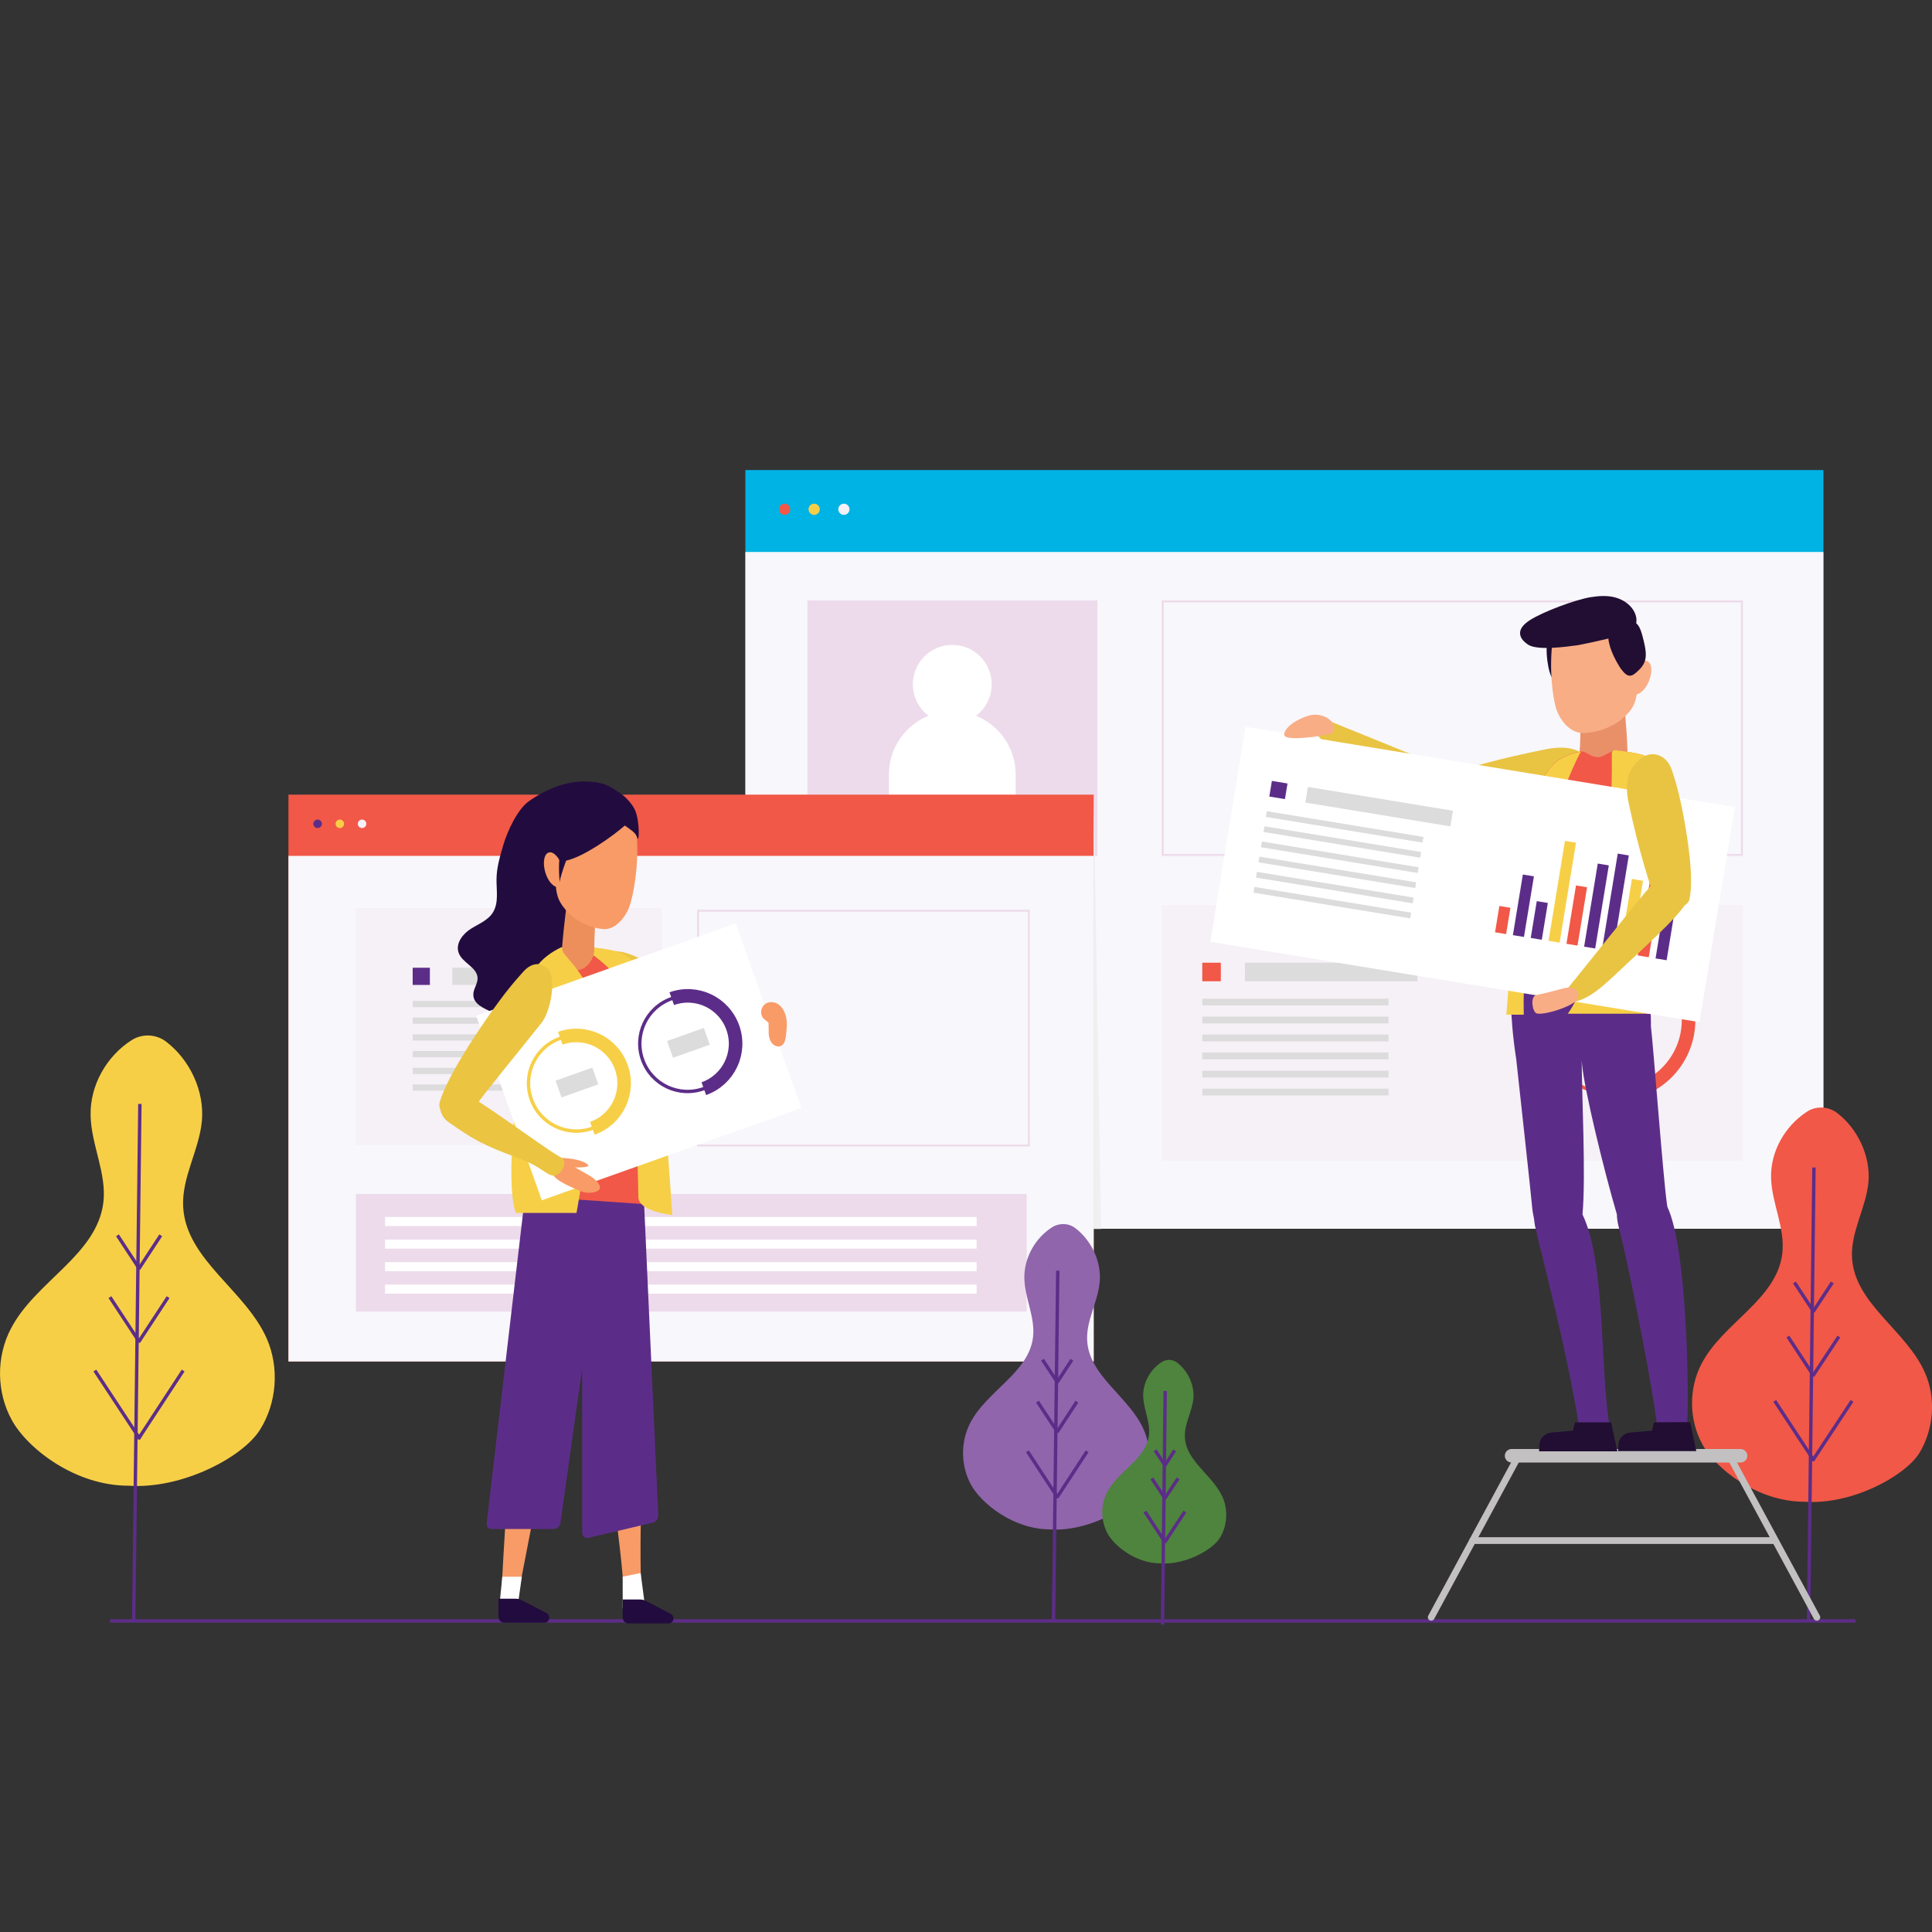 <svg width="285" height="285" viewBox="0 0 285 285" fill="none" xmlns="http://www.w3.org/2000/svg">
    <rect x="0" y="0" width="285" height="285" fill="#333333" stroke="none"/>
    <g clip-path="url(#clip0)">
        <path d="M16.216 239.115H273.714" stroke="#5C2D88" stroke-width="0.5" stroke-miterlimit="10"/>
        <path d="M268.983 69.341H109.953V181.26H268.983V69.341Z" fill="#00B3E5"/>
        <path d="M268.983 81.424H109.953V181.26H268.983V81.424Z" fill="#F8F7FB"/>
        <path d="M116.565 75.126C116.565 75.582 116.194 75.953 115.739 75.953C115.283 75.953 114.912 75.582 114.912 75.126C114.912 74.67 115.283 74.299 115.739 74.299C116.166 74.271 116.565 74.67 116.565 75.126Z" fill="#F15847"/>
        <path d="M120.099 75.953C120.555 75.953 120.925 75.582 120.925 75.126C120.925 74.669 120.555 74.299 120.099 74.299C119.643 74.299 119.273 74.669 119.273 75.126C119.273 75.582 119.643 75.953 120.099 75.953Z" fill="#F7CF47"/>
        <path d="M124.488 75.953C124.944 75.953 125.314 75.582 125.314 75.126C125.314 74.669 124.944 74.299 124.488 74.299C124.032 74.299 123.661 74.669 123.661 75.126C123.661 75.582 124.032 75.953 124.488 75.953Z" fill="#F6F0F7"/>
        <path d="M256.813 88.863V125.97H171.655V88.863H256.813ZM257.098 88.578H171.37V126.255H257.098V88.578Z" fill="#EDDBEB"/>
        <path d="M257.098 133.522H171.37V171.2H257.098V133.522Z" fill="#F6F0F7"/>
        <path d="M248.929 152.211C249.9 146.245 245.851 140.622 239.886 139.651C233.92 138.679 228.297 142.728 227.325 148.694C226.354 154.659 230.403 160.283 236.368 161.254C242.334 162.225 247.957 158.177 248.929 152.211Z" stroke="#F15847" stroke-width="0.5" stroke-miterlimit="10"/>
        <path d="M238.146 139.536C244.188 139.536 249.09 144.438 249.09 150.48C249.09 156.522 244.188 161.424 238.146 161.424" stroke="#F15847" stroke-width="2" stroke-miterlimit="10"/>
        <path d="M242.792 148.314H233.871V152.361H242.792V148.314Z" fill="#DCDCDC"/>
        <path d="M180.092 142.015H177.355V144.751H180.092V142.015Z" fill="#F15847"/>
        <path d="M209.076 142.015H183.654V144.751H209.076V142.015Z" fill="#DCDCDC"/>
        <path d="M204.829 147.316H177.355V148.314H204.829V147.316Z" fill="#DCDCDC"/>
        <path d="M204.829 149.967H177.355V150.964H204.829V149.967Z" fill="#DCDCDC"/>
        <path d="M204.829 152.617H177.355V153.615H204.829V152.617Z" fill="#DCDCDC"/>
        <path d="M204.829 155.268H177.355V156.265H204.829V155.268Z" fill="#DCDCDC"/>
        <path d="M204.829 157.947H177.355V158.944H204.829V157.947Z" fill="#DCDCDC"/>
        <path d="M204.829 160.597H177.355V161.595H204.829V160.597Z" fill="#DCDCDC"/>
        <path d="M161.88 88.578H119.102V126.255H161.88V88.578Z" fill="#EDDBEB"/>
        <path d="M149.853 119.215H131.128V114.256C131.128 109.098 135.318 104.909 140.476 104.909C145.635 104.909 149.825 109.098 149.825 114.256V119.215H149.853Z" fill="white"/>
        <path d="M146.29 100.947C146.29 104.168 143.697 106.761 140.476 106.761C137.256 106.761 134.662 104.168 134.662 100.947C134.662 97.727 137.256 95.133 140.476 95.133C143.697 95.133 146.29 97.727 146.29 100.947Z" fill="white"/>
        <path d="M161.339 117.22H42.55V200.839H161.339V117.22Z" fill="#F15847"/>
        <path d="M161.339 126.255H42.55V200.84H161.339V126.255Z" fill="#F8F7FB"/>
        <path d="M46.854 122.151C47.2 122.151 47.481 121.87 47.481 121.524C47.481 121.178 47.2 120.897 46.854 120.897C46.508 120.897 46.227 121.178 46.227 121.524C46.227 121.87 46.508 122.151 46.854 122.151Z" fill="#5C2D88"/>
        <path d="M50.132 122.151C50.478 122.151 50.758 121.87 50.758 121.524C50.758 121.178 50.478 120.897 50.132 120.897C49.785 120.897 49.505 121.178 49.505 121.524C49.505 121.87 49.785 122.151 50.132 122.151Z" fill="#F7CF47"/>
        <path d="M54.036 121.524C54.036 121.866 53.751 122.151 53.409 122.151C53.067 122.151 52.782 121.866 52.782 121.524C52.782 121.182 53.067 120.897 53.409 120.897C53.751 120.897 54.036 121.182 54.036 121.524Z" fill="#F6F0F7"/>
        <path d="M161.339 117.22V181.288H162.422L161.339 117.22Z" fill="#F0EFF2"/>
        <path d="M97.612 133.95H52.497V168.862H97.612V133.95Z" fill="#F6F0F7"/>
        <path d="M151.648 134.491V168.834H103.113V134.491H151.648ZM151.933 134.206H102.828V169.119H151.905V134.206H151.933Z" fill="#EDDBEB"/>
        <path d="M151.449 176.13H52.497V193.486H151.449V176.13Z" fill="#EDDBEB"/>
        <path d="M144.067 179.522H56.8V180.861H144.067V179.522Z" fill="white"/>
        <path d="M144.067 182.856H56.8V184.195H144.067V182.856Z" fill="white"/>
        <path d="M144.067 186.19H56.8V187.53H144.067V186.19Z" fill="white"/>
        <path d="M144.067 189.497H56.8V190.836H144.067V189.497Z" fill="white"/>
        <path d="M63.413 142.757H60.876V145.293H63.413V142.757Z" fill="#5C2D88"/>
        <path d="M90.288 142.757H66.719V145.293H90.288V142.757Z" fill="#DCDCDC"/>
        <path d="M86.326 147.658H60.876V148.57H86.326V147.658Z" fill="#DCDCDC"/>
        <path d="M86.326 150.109H60.876V151.022H86.326V150.109Z" fill="#DCDCDC"/>
        <path d="M86.326 152.589H60.876V153.501H86.326V152.589Z" fill="#DCDCDC"/>
        <path d="M86.326 155.04H60.876V155.952H86.326V155.04Z" fill="#DCDCDC"/>
        <path d="M86.326 157.52H60.876V158.432H86.326V157.52Z" fill="#DCDCDC"/>
        <path d="M86.326 159.97H60.876V160.882H86.326V159.97Z" fill="#DCDCDC"/>
        <path d="M39.358 197.477C36.224 190.323 27.417 185.82 27.018 178.011C26.79 173.679 29.384 169.661 29.782 165.357C30.181 160.968 28.015 156.323 24.482 153.644C23 152.532 20.976 152.447 19.409 153.444C15.704 155.81 13.252 160.142 13.367 164.559C13.452 168.891 15.761 173.081 15.248 177.384C14.307 185.136 5.215 189.04 1.624 195.966C-0.57 200.098 -0.542 205.342 1.738 209.475C3.99 213.607 11.001 219.165 18.953 219.165C26.904 219.706 35.767 214.947 38.304 210.985C40.84 207.024 41.239 201.78 39.358 197.477Z" fill="#F7CF47"/>
        <path d="M20.634 162.849L19.722 239.115" stroke="#5C2D88" stroke-width="0.5" stroke-miterlimit="10"/>
        <path d="M20.634 212.268L13.993 202.179" stroke="#5C2D88" stroke-width="0.5" stroke-miterlimit="10"/>
        <path d="M20.406 212.268L27.018 202.179" stroke="#5C2D88" stroke-width="0.5" stroke-miterlimit="10"/>
        <path d="M20.577 197.989L16.216 191.349" stroke="#5C2D88" stroke-width="0.5" stroke-miterlimit="10"/>
        <path d="M20.434 197.989L24.795 191.349" stroke="#5C2D88" stroke-width="0.5" stroke-miterlimit="10"/>
        <path d="M20.577 187.188L17.328 182.229" stroke="#5C2D88" stroke-width="0.5" stroke-miterlimit="10"/>
        <path d="M20.463 187.188L23.712 182.229" stroke="#5C2D88" stroke-width="0.5" stroke-miterlimit="10"/>
        <path d="M283.974 202.521C281.238 196.251 273.543 192.318 273.201 185.507C273.001 181.716 275.253 178.21 275.623 174.42C275.965 170.572 274.056 166.497 270.978 164.16C269.695 163.191 267.9 163.105 266.56 163.989C263.34 166.069 261.174 169.831 261.259 173.707C261.345 177.498 263.368 181.146 262.912 184.937C262.086 191.72 254.135 195.14 251 201.182C249.09 204.83 249.147 209.418 251.113 213.038C253.08 216.657 259.207 221.53 266.19 221.53C273.144 222.015 280.896 217.826 283.119 214.377C285.256 210.872 285.627 206.283 283.974 202.521Z" fill="#F15847"/>
        <path d="M267.586 172.225L266.788 238.972" stroke="#5C2D88" stroke-width="0.5" stroke-miterlimit="10"/>
        <path d="M267.586 215.46L261.801 206.654" stroke="#5C2D88" stroke-width="0.5" stroke-miterlimit="10"/>
        <path d="M267.387 215.46L273.201 206.654" stroke="#5C2D88" stroke-width="0.5" stroke-miterlimit="10"/>
        <path d="M267.558 202.977L263.739 197.163" stroke="#5C2D88" stroke-width="0.5" stroke-miterlimit="10"/>
        <path d="M267.415 202.977L271.263 197.163" stroke="#5C2D88" stroke-width="0.5" stroke-miterlimit="10"/>
        <path d="M267.558 193.515L264.708 189.183" stroke="#5C2D88" stroke-width="0.5" stroke-miterlimit="10"/>
        <path d="M267.444 193.515L270.294 189.183" stroke="#5C2D88" stroke-width="0.5" stroke-miterlimit="10"/>
        <path d="M222.984 214.747H256.757" stroke="#C2C0C0" stroke-width="2" stroke-miterlimit="10" stroke-linecap="round"/>
        <path d="M224.01 214.747L211.128 238.573" stroke="#C2C0C0" stroke-miterlimit="10" stroke-linecap="round"/>
        <path d="M255.132 214.747L268.014 238.574" stroke="#C2C0C0" stroke-miterlimit="10" stroke-linecap="round"/>
        <path d="M217.256 227.259H261.573" stroke="#C2C0C0" stroke-miterlimit="10" stroke-linecap="round"/>
        <path d="M245.955 178.011C245.955 178.011 245.955 177.982 245.955 178.011C245.927 177.868 245.927 177.726 245.898 177.583C245.357 173.935 243.875 154.128 243.533 151.392C243.561 149.625 243.419 147.43 242.82 144.751H222.87C222.87 144.751 222.642 149.796 223.668 156.237C224.409 163.077 225.748 175.19 226.005 177.983C226.062 178.667 226.176 179.236 226.29 179.778C226.318 180.091 226.375 180.434 226.432 180.804C227.772 186.761 230.935 198.246 232.845 209.874C232.845 209.874 234.869 210.216 237.348 209.846C236.037 201.125 236.806 186.162 233.443 179.151C233.956 173.508 233.33 161.367 233.33 156.437C233.358 156.665 233.358 156.864 233.387 157.092C233.729 160.769 236.55 172.453 238.517 179.151C238.517 179.664 238.602 180.234 238.745 180.833C240.284 186.761 243.761 204.459 244.388 209.903C244.388 209.903 248.862 210.387 248.891 209.846C249.147 205.799 248.919 184.252 245.955 178.011Z" fill="#5C2D88"/>
        <path d="M239.485 102.714C239.514 102.942 239.999 107.502 240.084 111.036C240.113 112.774 238.374 114.399 236.635 114.427C236.607 114.427 236.578 114.427 236.55 114.427C234.84 114.427 232.816 112.888 232.987 111.207C233.272 108.129 233.044 104.994 233.044 104.965L239.485 102.714Z" fill="#EA9069"/>
        <path d="M213.75 119.244C215.061 119.586 218.053 119.871 225.321 118.702C229.738 117.99 231.591 117.363 232.902 116.964C235.267 116.251 235.809 114.142 234.954 112.774C233.842 111.036 232.047 109.725 228.057 110.523C220.903 111.948 216.999 113.173 215.289 113.686C211.783 114.741 212.211 118.845 213.75 119.244Z" fill="#E9C442"/>
        <path d="M246.069 120.07C243.361 128.905 242.421 139.507 242.962 145.663L222.956 146.604C222.956 146.604 223.497 132.439 224.865 122.065C225.179 119.643 227.601 113.288 230.194 111.92C231.192 111.407 231.876 111.064 233.215 110.865C233.956 110.751 234.612 111.748 235.894 111.691C236.55 111.663 237.69 110.637 238.516 110.722C239.286 110.808 240.027 110.922 240.625 111.007C245.698 111.748 247.636 114.969 246.069 120.07Z" fill="#F15847"/>
        <path d="M224.779 149.682H222.214C222.214 149.682 223.497 132.468 224.865 122.094C225.178 119.671 227.601 113.316 230.195 111.948C231.192 111.435 231.876 111.093 233.215 110.893C232.018 112.717 224.323 129.874 224.779 149.682Z" fill="#F7CF47"/>
        <path d="M231.135 100.149C229.71 100.805 229.083 100.805 228.57 99.066C228.171 97.698 227.487 92.91 229.71 92.597C231.933 92.283 233.643 92.226 233.387 95.162C233.13 98.126 232.845 99.379 231.135 100.149Z" fill="#210E32"/>
        <path d="M195.082 105.906C196.621 106.647 210.985 112.318 213.522 113.515C216.543 114.912 214.975 119.757 212.581 119.215C209.988 118.645 203.803 114.77 199.129 112.062C195.624 110.039 194.626 109.012 193.771 107.53C193.03 106.305 194.056 105.422 195.082 105.906Z" fill="#E9C442"/>
        <path d="M241.822 99.408C241.423 103.312 241.309 104.196 239.571 105.792C237.832 107.388 235.353 108.129 233.5 108.129C231.477 108.129 229.966 106.02 229.51 104.367C229.026 102.657 228.484 98.638 229.054 94.335C229.339 92.169 232.047 89.519 234.868 89.519C237.661 89.519 242.791 89.832 241.822 99.408Z" fill="#F9AD85"/>
        <path d="M240.654 99.436C240.084 100.804 240.227 102.115 240.939 102.4C241.651 102.685 242.706 101.83 243.247 100.462C243.817 99.094 243.675 97.784 242.962 97.499C242.25 97.242 241.224 98.097 240.654 99.436Z" fill="#F9AD85"/>
        <path d="M242.221 93.566C241.993 92.739 241.708 92.226 241.366 91.941C241.452 91.485 241.395 91.001 241.224 90.573C240.796 89.404 239.656 88.549 238.431 88.179C237.205 87.808 235.894 87.894 234.64 88.094C232.36 88.464 227.658 90.231 225.72 91.457C224.979 91.941 224.181 92.597 224.238 93.48C224.266 94.164 224.865 94.734 225.435 95.105C226.803 95.988 230.992 95.418 232.617 95.19C231.306 95.418 233.101 95.19 237.262 94.192C237.376 95.788 238.573 97.897 239.115 98.667C240.169 100.092 240.711 99.892 241.794 98.809C243.105 97.527 242.962 96.302 242.221 93.566Z" fill="#210E32"/>
        <path d="M232.332 209.817L232.047 211.043L228.827 211.328C227.886 211.413 227.145 212.154 227.088 213.123L227.031 214.092H238.574L237.662 209.817H232.332Z" fill="#210E32"/>
        <path d="M243.988 209.817L243.703 211.043L240.454 211.328C239.542 211.413 238.801 212.154 238.744 213.066L238.687 214.064H250.23L249.318 209.788L243.988 209.817Z" fill="#210E32"/>
        <path d="M246.069 120.07C243.361 128.905 243.048 143.383 243.589 149.539H231.277C237.832 140.22 237.804 114.798 237.775 111.15C237.775 110.865 238.003 110.637 238.288 110.665L238.488 110.694C239.257 110.779 239.998 110.893 240.597 110.979C245.698 111.748 247.636 114.969 246.069 120.07Z" fill="#F7CF47"/>
        <path d="M255.914 119.056L183.748 107.209L178.54 138.932L250.706 150.78L255.914 119.056Z" fill="white"/>
        <path d="M189.928 115.575L187.622 115.196L187.244 117.502L189.55 117.881L189.928 115.575Z" fill="#5C2D88"/>
        <path d="M214.334 119.597L192.932 116.083L192.553 118.389L213.955 121.903L214.334 119.597Z" fill="#DCDCDC"/>
        <path d="M209.984 123.457L186.867 119.662L186.728 120.506L209.846 124.301L209.984 123.457Z" fill="#DCDCDC"/>
        <path d="M209.644 125.685L186.527 121.889L186.388 122.733L209.506 126.528L209.644 125.685Z" fill="#DCDCDC"/>
        <path d="M209.271 127.936L186.154 124.14L186.015 124.984L209.133 128.779L209.271 127.936Z" fill="#DCDCDC"/>
        <path d="M208.903 130.158L185.785 126.363L185.647 127.207L208.765 131.002L208.903 130.158Z" fill="#DCDCDC"/>
        <path d="M208.531 132.409L185.413 128.614L185.274 129.458L208.392 133.253L208.531 132.409Z" fill="#DCDCDC"/>
        <path d="M208.162 134.632L185.045 130.836L184.906 131.68L208.024 135.475L208.162 134.632Z" fill="#DCDCDC"/>
        <path d="M222.811 133.912L221.18 133.644L220.542 137.525L222.174 137.793L222.811 133.912Z" fill="#F15847"/>
        <path d="M226.276 129.272L224.645 129.004L223.176 137.947L224.808 138.215L226.276 129.272Z" fill="#5C2D88"/>
        <path d="M228.328 133.199L226.697 132.931L225.807 138.359L227.438 138.627L228.328 133.199Z" fill="#5C2D88"/>
        <path d="M232.485 124.311L230.854 124.044L228.436 138.781L230.067 139.048L232.485 124.311Z" fill="#F7CF47"/>
        <path d="M234.118 130.885L232.487 130.617L231.075 139.223L232.707 139.49L234.118 130.885Z" fill="#F15847"/>
        <path d="M237.325 127.656L235.694 127.388L233.682 139.65L235.314 139.918L237.325 127.656Z" fill="#5C2D88"/>
        <path d="M240.273 126.188L238.642 125.92L236.317 140.095L237.948 140.362L240.273 126.188Z" fill="#5C2D88"/>
        <path d="M242.367 129.929L240.736 129.661L238.951 140.545L240.582 140.813L242.367 129.929Z" fill="#F7CF47"/>
        <path d="M245.782 125.572L244.151 125.304L241.585 140.941L243.216 141.209L245.782 125.572Z" fill="#F15847"/>
        <path d="M248.847 123.396L247.215 123.128L244.221 141.38L245.852 141.648L248.847 123.396Z" fill="#5C2D88"/>
        <path d="M249.204 132.724C249.517 131.413 249.774 128.392 248.491 121.182C247.693 116.764 247.066 114.94 246.639 113.629C245.869 111.292 243.76 110.779 242.421 111.663C240.682 112.803 239.4 114.598 240.283 118.617C241.822 125.742 243.133 129.618 243.675 131.328C244.729 134.748 248.833 134.263 249.204 132.724Z" fill="#E9C442"/>
        <path d="M231.049 146.034C232.189 144.752 241.737 132.639 243.618 130.559C245.812 128.079 250.002 130.958 248.805 133.095C247.494 135.404 242.022 140.22 238.089 143.954C235.154 146.718 233.871 147.374 232.218 147.801C230.878 148.115 230.308 146.861 231.049 146.034Z" fill="#E9C442"/>
        <path d="M230.508 145.835C229.396 146.12 227.629 146.604 226.66 146.775C225.691 146.946 226.033 149.141 226.603 149.454C227.458 149.939 232.617 148.314 232.788 147.203C232.987 146.12 232.36 145.35 230.508 145.835Z" fill="#F9AD85"/>
        <path d="M196.194 108.3C195.396 108.471 189.097 109.583 189.439 108.243C189.81 106.761 192.233 105.792 193.059 105.564C194.627 105.137 196.137 105.849 196.593 106.704C196.935 107.303 196.964 108.129 196.194 108.3Z" fill="#F9AD85"/>
        <path d="M168.72 210.9C166.611 206.055 160.626 203.005 160.37 197.704C160.227 194.769 161.966 192.061 162.222 189.126C162.507 186.162 161.025 182.998 158.631 181.174C157.633 180.405 156.265 180.376 155.211 181.032C152.703 182.628 151.05 185.563 151.107 188.556C151.164 191.491 152.731 194.313 152.389 197.248C151.762 202.492 145.606 205.143 143.155 209.845C141.673 212.667 141.702 216.229 143.241 219.022C144.78 221.815 149.511 225.606 154.897 225.606C160.284 225.976 166.269 222.727 168.008 220.048C169.718 217.369 170.003 213.807 168.72 210.9Z" fill="#9065AB"/>
        <path d="M156.037 187.445L155.41 239.115" stroke="#5C2D88" stroke-width="0.5" stroke-miterlimit="10"/>
        <path d="M156.038 220.932L151.563 214.092" stroke="#5C2D88" stroke-width="0.5" stroke-miterlimit="10"/>
        <path d="M155.895 220.932L160.37 214.092" stroke="#5C2D88" stroke-width="0.5" stroke-miterlimit="10"/>
        <path d="M156.009 211.27L153.045 206.767" stroke="#5C2D88" stroke-width="0.5" stroke-miterlimit="10"/>
        <path d="M155.923 211.27L158.859 206.767" stroke="#5C2D88" stroke-width="0.5" stroke-miterlimit="10"/>
        <path d="M156.009 203.946L153.786 200.583" stroke="#5C2D88" stroke-width="0.5" stroke-miterlimit="10"/>
        <path d="M155.923 203.946L158.118 200.583" stroke="#5C2D88" stroke-width="0.5" stroke-miterlimit="10"/>
        <path d="M180.348 220.847C178.923 217.626 174.961 215.574 174.79 212.04C174.676 210.074 175.845 208.278 176.044 206.312C176.215 204.317 175.246 202.236 173.65 201.01C172.995 200.497 172.054 200.469 171.37 200.925C169.689 202.008 168.606 203.946 168.634 205.941C168.691 207.907 169.717 209.789 169.489 211.727C169.062 215.232 164.958 216.999 163.333 220.106C162.336 221.987 162.364 224.352 163.39 226.233C164.416 228.086 167.58 230.622 171.171 230.622C174.762 230.879 178.752 228.713 179.92 226.917C181.032 225.15 181.203 222.785 180.348 220.847Z" fill="#4E843D"/>
        <path d="M171.883 205.2L171.484 239.657" stroke="#5C2D88" stroke-width="0.5" stroke-miterlimit="10"/>
        <path d="M171.883 227.516L168.891 222.984" stroke="#5C2D88" stroke-width="0.5" stroke-miterlimit="10"/>
        <path d="M171.798 227.516L174.79 222.984" stroke="#5C2D88" stroke-width="0.5" stroke-miterlimit="10"/>
        <path d="M171.883 221.075L169.917 218.082" stroke="#5C2D88" stroke-width="0.5" stroke-miterlimit="10"/>
        <path d="M171.798 221.075L173.793 218.082" stroke="#5C2D88" stroke-width="0.5" stroke-miterlimit="10"/>
        <path d="M171.883 216.201L170.401 213.949" stroke="#5C2D88" stroke-width="0.5" stroke-miterlimit="10"/>
        <path d="M171.827 216.201L173.28 213.949" stroke="#5C2D88" stroke-width="0.5" stroke-miterlimit="10"/>
        <path d="M95.133 205.77C95.133 205.428 95.133 205.114 95.105 204.801C95.105 204.288 95.105 203.718 95.047 203.062C94.848 200.469 94.278 189.411 93.936 182.77C93.822 176.956 93.224 171.855 93.224 171.855L79.173 172.14C78.802 174.705 78.746 176.814 78.802 178.467C78.603 181.089 77.919 199.956 77.606 203.405C77.577 203.576 77.577 203.746 77.577 203.917C74.955 209.788 74.243 231.192 73.957 234.897C73.929 235.382 74.129 235.325 74.385 235.268C75.069 235.097 74.755 234.298 75.753 234.355C76.266 234.384 76.437 235.268 76.437 235.268C77.434 230.223 80.712 212.496 82.394 207.11C82.65 206.283 82.764 205.57 82.764 204.915C84.018 199.044 85.927 188.955 86.355 184.652C87.124 189.468 88.863 200.298 90.031 205.342C88.721 212.467 91.713 226.889 92.026 235.239C92.71 233.757 93.394 233.387 93.737 233.415C94.249 233.444 94.563 233.957 94.563 233.957C94.249 222.813 95.047 211.584 95.133 205.77Z" fill="#F89B67"/>
        <path d="M78.033 171.427L71.791 224.694C71.734 225.15 72.048 225.549 72.475 225.549H81.681C82.194 225.549 82.621 225.15 82.678 224.609L85.871 201.923V226.062C85.871 226.575 86.298 226.974 86.782 226.86L96.33 224.609C96.786 224.495 97.128 224.039 97.1 223.497L94.734 171.399H78.033V171.427Z" fill="#5C2D88"/>
        <path d="M89.319 115.767C84.559 114.257 80.228 116.593 77.948 118.246C76.323 119.443 74.87 122.55 74.271 124.573C73.787 126.226 73.273 127.879 73.245 129.618C73.216 131.299 73.587 133.095 72.76 134.52C72.048 135.745 70.651 136.258 69.483 136.999C68.314 137.712 67.203 139.108 67.63 140.476C68.144 142.072 70.424 142.642 70.452 144.324C70.452 145.179 69.796 145.92 69.825 146.746C69.825 148.086 71.307 148.713 72.447 149.254C73.587 149.796 74.784 151.221 74.014 152.247C75.582 152.503 77.207 152.76 78.774 152.418C80.341 152.076 81.88 151.05 82.422 149.454C82.707 148.599 82.736 147.601 83.305 146.946C84.275 145.834 86.326 146.262 87.039 144.951C87.523 144.067 87.096 142.984 86.697 142.044C83.334 134.235 82.736 125.086 85.073 116.85" fill="#220C3F"/>
        <path d="M105.222 153.501C103.512 151.734 100.206 147.63 95.846 142.529C94.962 141.503 92.368 140.192 90.231 140.306C88.891 140.391 87.723 142.215 89.262 144.239C90.117 145.379 91.285 146.975 94.591 150.366C99.237 155.126 101.916 157.149 103.426 158.033C103.655 158.204 103.883 158.346 104.168 158.432C104.31 158.489 104.453 158.517 104.624 158.517C105.051 158.546 105.507 158.489 105.935 158.204C109.184 156.294 110.352 155.496 113.943 151.848C116.422 149.34 108.671 151.25 105.222 153.501Z" fill="#EBC441"/>
        <path d="M84.987 139.536C84.987 139.536 90.288 139.878 91.343 140.533C92.397 141.218 89.519 143.099 89.519 143.099L84.987 139.536Z" fill="#F7CF47"/>
        <path d="M79.686 150.109C80.456 152.817 80.826 155.582 81.111 158.375C81.339 160.398 81.111 162.478 80.683 164.473C80.427 165.67 80.114 166.867 79.743 168.036C79.6 168.492 77.434 176.016 77.377 176.415C77.377 176.415 95.047 177.641 96.016 177.698C96.045 174.42 92.739 159.885 95.817 153.415C97.954 148.941 95.504 148.627 94.107 144.666C93.765 143.697 93.508 142.642 92.882 141.787C92.283 140.961 91.343 140.847 89.177 140.847C88.635 140.847 87.181 140.989 86.612 140.904C83.647 140.448 80.085 139.992 79.173 143.953C78.916 145.036 77.634 144.067 77.919 145.15C78.233 146.347 78.746 147.516 79.173 148.684C79.401 149.14 79.543 149.625 79.686 150.109Z" fill="#F15847"/>
        <path d="M87.523 140.904C87.523 140.904 93.594 145.236 93.508 149.112C93.423 153.843 94.192 174.392 94.164 176.558C94.135 178.724 99.18 179.237 99.18 179.237L97.1 149.882C96.786 146.861 94.278 141.445 91.542 140.59C89.832 140.077 88.207 140.363 87.523 140.904Z" fill="#F7CF47"/>
        <path d="M74.1 232.589L73.53 238.232H76.18L76.978 232.589H74.1Z" fill="white"/>
        <path d="M91.856 232.589V237.262L95.133 236.835L94.506 232.047L91.856 232.589Z" fill="white"/>
        <path d="M91.856 235.952V238.574C91.856 239.087 92.226 239.486 92.71 239.486H98.638C99.037 239.486 99.351 239.144 99.351 238.745C99.351 238.46 99.209 238.203 98.952 238.061L95.247 236.151C94.99 236.009 94.706 235.952 94.449 235.952H91.856Z" fill="#220B3E"/>
        <path d="M73.53 235.838V238.46C73.53 238.973 73.9 239.372 74.385 239.372H80.313C80.712 239.372 81.025 239.029 81.025 238.63C81.025 238.345 80.883 238.089 80.626 237.947L76.921 236.037C76.665 235.895 76.38 235.838 76.124 235.838H73.53Z" fill="#220B3E"/>
        <path d="M83.876 131.214C83.847 131.442 83.22 136.002 82.935 139.507C82.793 141.246 83.847 142.956 85.016 143.098C85.044 143.098 85.044 143.098 85.073 143.098C86.213 143.184 87.666 141.759 87.666 140.049C87.666 136.971 88.008 133.836 88.037 133.779L83.876 131.214Z" fill="#ED8F5B"/>
        <path d="M81.852 127.737C81.966 131.699 82.023 132.554 83.505 134.292C85.016 136.002 87.239 136.914 88.977 137.057C90.858 137.199 92.368 135.176 92.91 133.551C93.451 131.87 94.221 127.88 93.965 123.548C93.85 121.353 91.485 118.532 88.891 118.332C86.326 118.104 81.567 118.076 81.852 127.737Z" fill="#F89B67"/>
        <path d="M93.651 119.444C93.252 118.56 91.998 117.164 90.915 116.651C88.863 115.055 86.326 115.112 84.303 115.824C83.647 115.539 78.916 127.053 81.082 127.224L83.591 126.939C86.241 126.312 90.345 123.377 92.169 121.781C92.882 122.294 93.765 122.807 93.965 123.491C94.306 124.659 94.421 121.125 93.651 119.444Z" fill="#220C3F"/>
        <path d="M82.935 127.851C83.362 129.248 83.163 130.558 82.479 130.815C81.795 131.043 80.883 130.131 80.456 128.735C80.028 127.338 80.228 126.027 80.912 125.771C81.596 125.514 82.507 126.455 82.935 127.851Z" fill="#F89B67"/>
        <path d="M82.678 139.793C80.626 140.847 74.784 143.754 76.522 158.802C76.522 158.802 74.385 174.164 76.095 178.923H85.044C85.044 178.923 90.003 151.877 87.381 146.747C85.415 142.899 84.275 142.072 83.163 140.59C82.736 140.077 83.249 139.508 82.678 139.793Z" fill="#F7CF47"/>
        <path d="M84.046 125.571C84.046 125.571 82.736 128.82 82.564 130.102C82.564 130.102 82.165 126.397 82.906 125.571C83.647 124.716 84.046 125.571 84.046 125.571Z" fill="#220C3F"/>
        <path d="M108.531 136.215L70.239 149.833L79.923 177.062L118.215 163.443L108.531 136.215Z" fill="white"/>
        <path d="M108.072 151.592C109.383 155.268 107.474 159.287 103.797 160.598C100.121 161.909 96.102 159.999 94.791 156.323C93.48 152.646 95.389 148.628 99.066 147.317C102.743 146.006 106.79 147.915 108.072 151.592Z" stroke="#5C2D88" stroke-width="0.5" stroke-miterlimit="10"/>
        <path d="M99.094 147.317C102.771 146.006 106.789 147.915 108.1 151.592C109.411 155.268 107.502 159.287 103.825 160.598" stroke="#5C2D88" stroke-width="2" stroke-miterlimit="10"/>
        <path d="M103.827 151.637L98.403 153.566L99.281 156.036L104.706 154.107L103.827 151.637Z" fill="#DCDCDC"/>
        <path d="M91.656 157.434C92.967 161.111 91.058 165.129 87.381 166.44C83.704 167.751 79.686 165.842 78.375 162.165C77.064 158.489 78.974 154.47 82.65 153.159C86.326 151.848 90.345 153.758 91.656 157.434Z" stroke="#F7CF47" stroke-width="0.5" stroke-miterlimit="10"/>
        <path d="M82.65 153.159C86.326 151.848 90.345 153.758 91.656 157.434C92.967 161.111 91.058 165.129 87.381 166.44" stroke="#F7CF47" stroke-width="2" stroke-miterlimit="10"/>
        <path d="M87.381 157.486L81.957 159.416L82.835 161.886L88.26 159.957L87.381 157.486Z" fill="#DCDCDC"/>
        <path d="M83.078 170.829C84.36 170.886 85.871 171.143 86.612 171.713C87.381 172.283 85.386 172.197 84.445 172.226C83.477 172.283 81.995 170.801 83.078 170.829Z" fill="#F89B67"/>
        <path d="M84.132 171.77C86.383 173.223 87.78 173.594 88.407 174.791C89.034 175.988 86.64 176.159 85.785 175.76C84.93 175.389 81.795 174.221 81.481 173.081C81.168 171.998 82.479 170.715 84.132 171.77Z" fill="#F89B67"/>
        <path d="M82.736 170.715C81.453 170.145 74.698 165.129 70.623 162.507C72.39 160.113 75.781 156.037 79.914 150.85C80.826 149.682 81.795 146.49 81.339 143.982C81.054 142.414 79.002 141.274 77.178 143.355C76.152 144.523 74.67 146.091 71.706 150.394C66.832 157.463 65.35 160.94 64.866 162.564C64.752 162.935 64.809 163.305 64.951 163.675C65.094 164.359 65.465 165.044 66.12 165.5C69.711 168.008 71.079 168.863 76.522 170.858C80.284 172.254 80.826 173.736 82.023 173.366C82.992 173.024 83.819 171.171 82.736 170.715Z" fill="#EBC441"/>
        <path d="M113.402 152.589C113.459 153.131 113.63 153.672 114 154.014C114.371 154.385 114.969 154.498 115.368 154.185C115.767 153.871 115.881 153.301 115.938 152.76C116.023 151.962 116.137 151.164 116.023 150.395C115.91 149.597 115.596 148.827 115.026 148.314C114.456 147.801 113.601 147.659 112.946 148.058C112.29 148.457 112.062 149.483 112.518 150.11C112.746 150.423 113.116 150.594 113.373 150.879" fill="#F89B67"/>
    </g>
    <defs>
        <clipPath id="clip0">
            <rect width="285" height="285" fill="white"/>
        </clipPath>
    </defs>
</svg>

